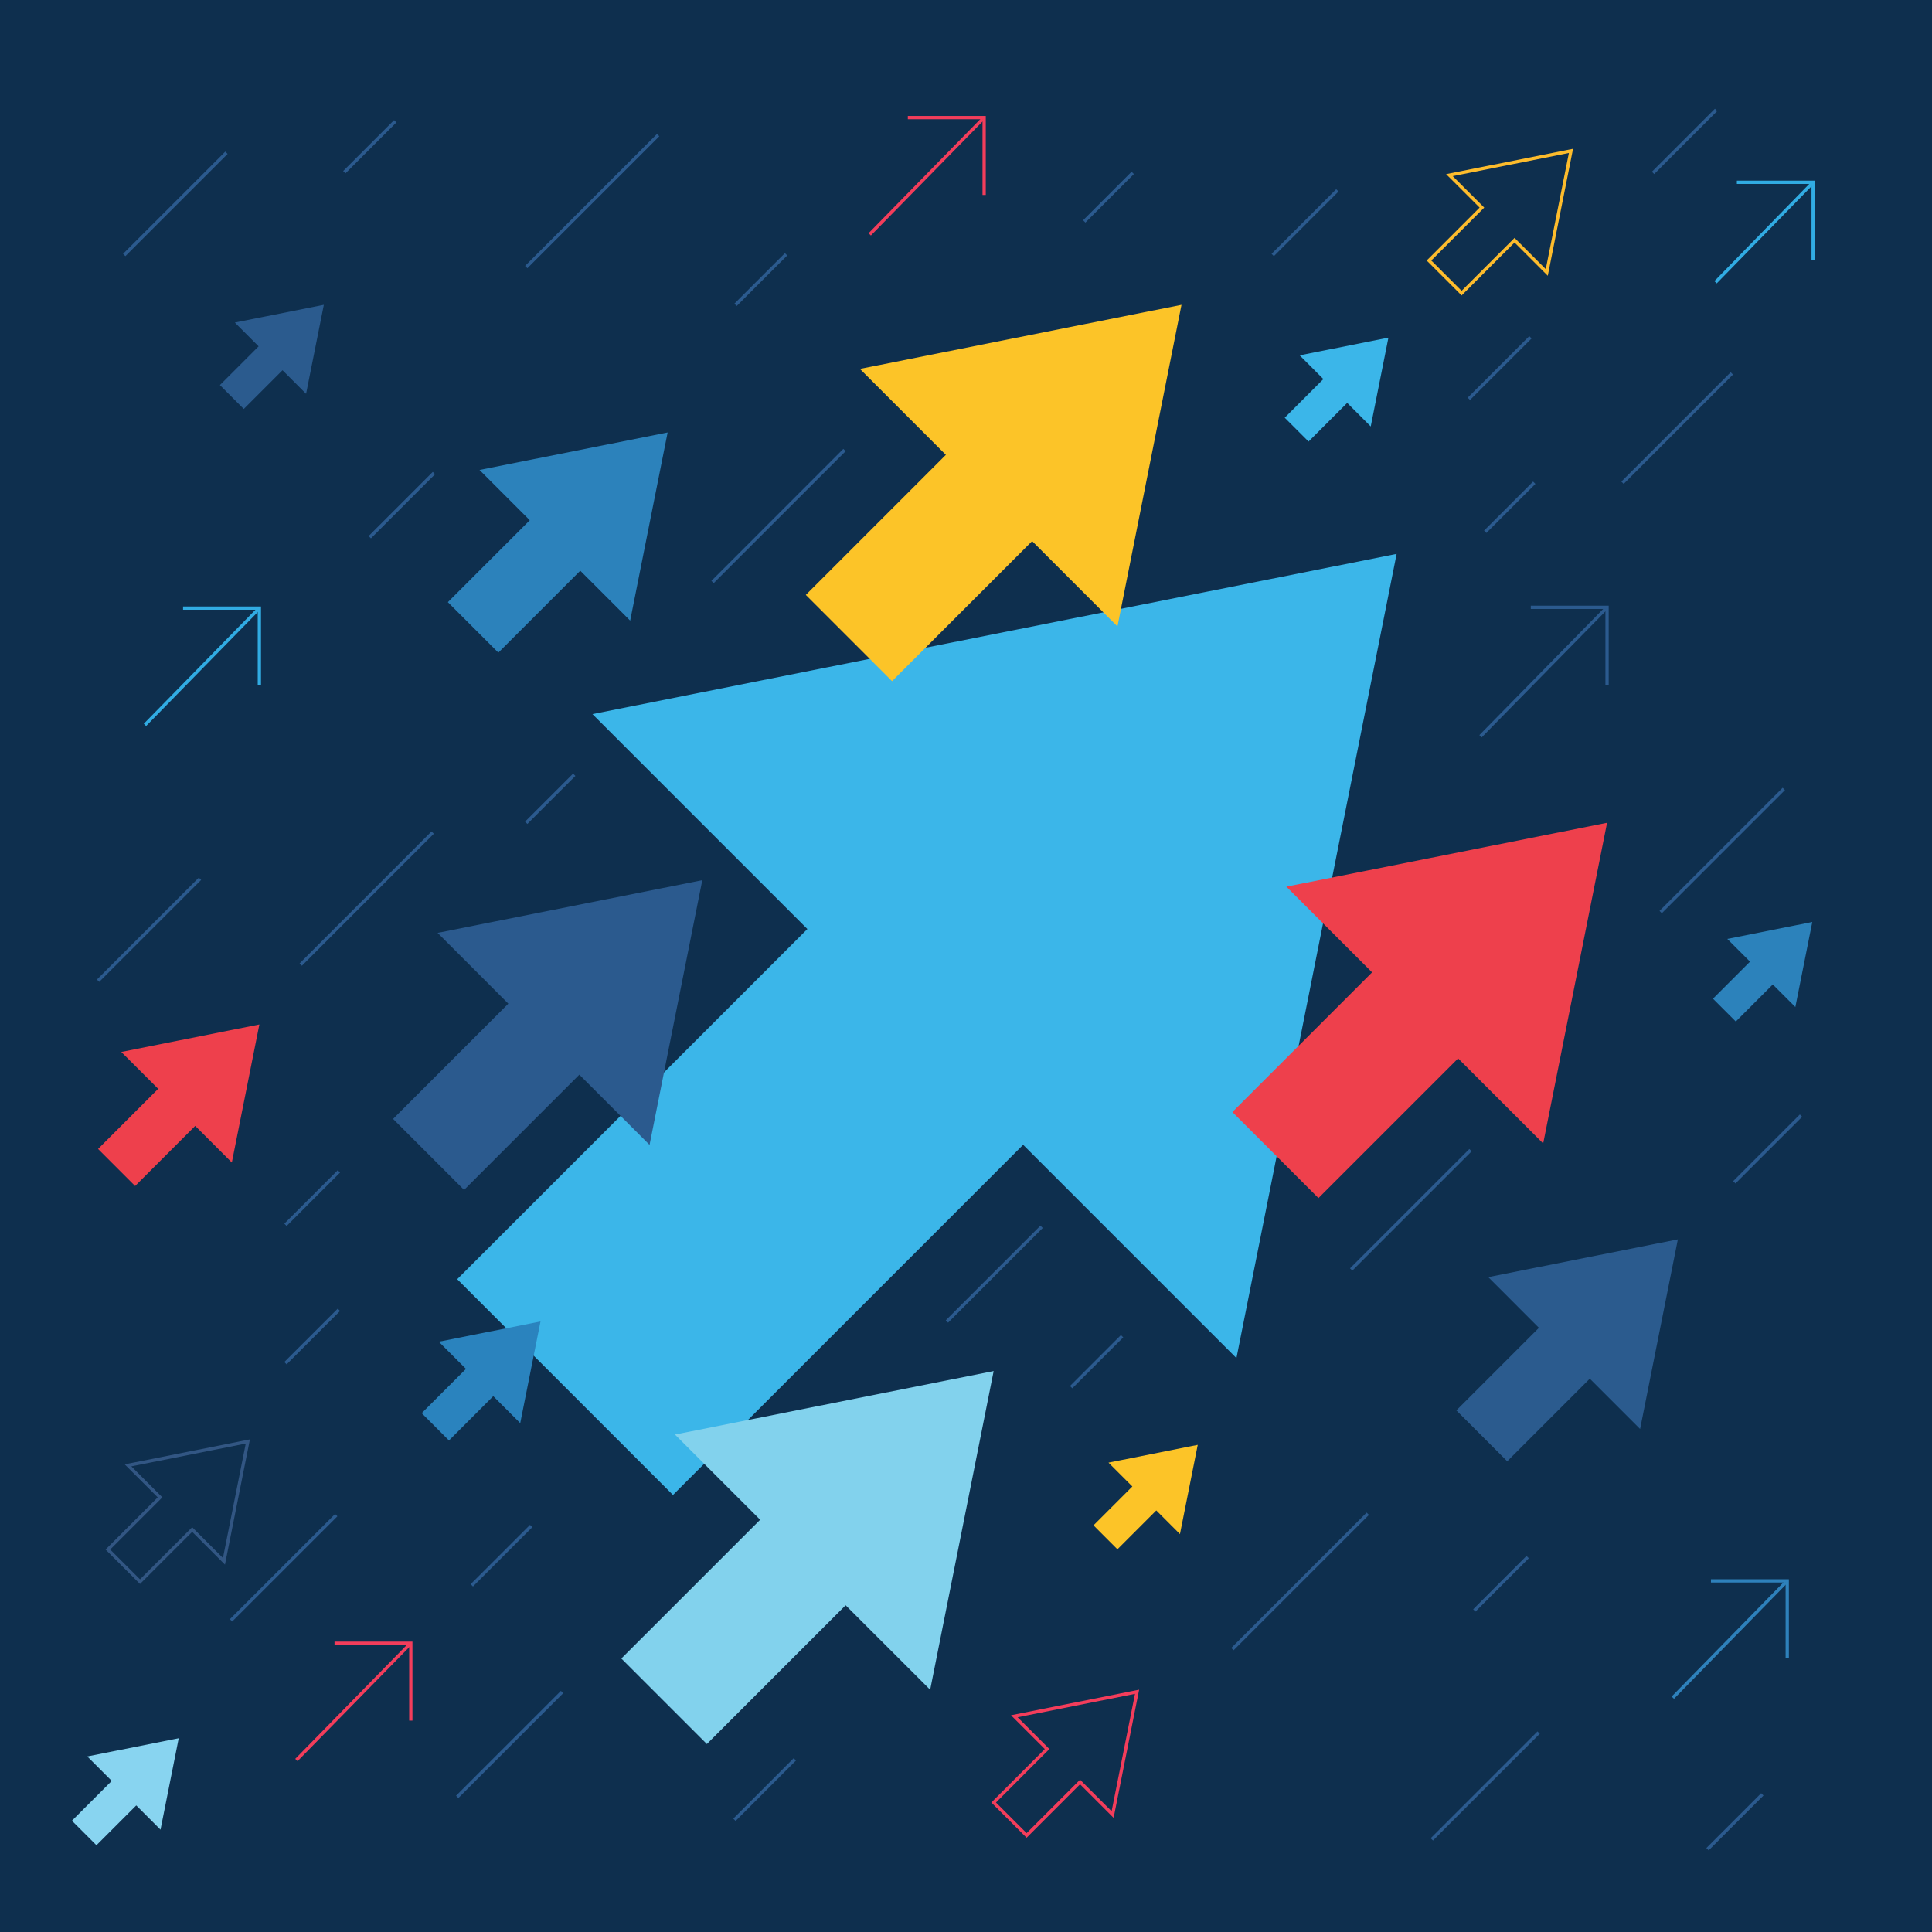 <svg xmlns="http://www.w3.org/2000/svg" viewBox="0 0 591 591" xmlns:svg="http://www.w3.org/2000/svg">
    <rect width="591" height="591" fill="#0e2f4e"/>
    <polygon
            points="139.86 391.31 246.98 284.19 181.23 218.44 427.23 169.44 378.23 415.44 312.98 350.19 205.86 457.31 139.86 391.31"
            fill="#3bb6e9"/>
    <polygon
            points="246.5 181.98 289.34 139.14 263.05 112.85 361.42 93.25 341.83 191.63 315.73 165.53 272.89 208.37 246.5 181.98"
            fill="#fcc428"/>
    <polygon
            points="137 184.2 162.06 159.14 146.68 143.76 204.23 132.29 192.77 189.84 177.5 174.58 152.44 199.64 137 184.2"
            fill="#2c82bb"/>
    <polygon
            points="67.27 117.8 79.11 105.95 71.84 98.67 99.06 93.25 93.63 120.47 86.42 113.25 74.57 125.1 67.27 117.8"
            fill="#2b5b8e"/>
    <polygon
            points="437.13 79.69 453.32 63.5 443.38 53.57 480.56 46.16 473.16 83.34 463.3 73.48 447.11 89.67 437.13 79.69"
            fill="none" stroke="#fdbc2c" strokeLinecap="round" strokeMiterlimit="10"
            strokeWidth="3"/>
    <polygon
            points="393 127.78 404.82 115.96 397.57 108.7 424.72 103.29 419.31 130.45 412.11 123.25 400.29 135.07 393 127.78"
            fill="#3bb6e9"/>
    <polygon
            points="377 340.17 419.72 297.45 393.5 271.23 491.6 251.69 472.06 349.79 446.04 323.77 403.32 366.49 377 340.17"
            fill="#ee404c"/>
    <polygon
            points="445.5 431.44 470.76 406.18 455.26 390.67 513.26 379.12 501.71 437.13 486.32 421.74 461.06 447 445.5 431.44"
            fill="#2b5b8e"/>
    <polygon
            points="190.07 507.34 232.53 464.89 206.47 438.83 303.96 419.41 284.54 516.9 258.68 491.05 216.23 533.5 190.07 507.34"
            fill="#82d2ed"/>
    <polygon
            points="120.24 342.28 155.5 307.02 133.86 285.37 214.83 269.25 198.7 350.22 177.22 328.74 141.96 364 120.24 342.28"
            fill="#2b5a8e"/>
    <polygon
            points="30 351.47 48.39 333.07 37.1 321.79 79.34 313.38 70.92 355.61 59.72 344.41 41.33 362.8 30 351.47"
            fill="#ee404c"/>
    <polygon points="22 556.96 34.18 544.78 26.7 537.3 54.67 531.73 49.1 559.7 41.68 552.28 29.5 564.46 22 556.96"
             fill="#88d4f0"/>
    <polygon points="33 474 48.96 458.04 39.16 448.25 75.81 440.95 68.51 477.6 58.79 467.88 42.83 483.83 33 474"
             fill="none" stroke="#325683" strokeLinecap="round" strokeMiterlimit="10"
             strokeWidth="2"/>
    <polygon
            points="524 305.5 535.33 294.17 528.38 287.22 554.38 282.04 549.2 308.05 542.3 301.15 530.98 312.48 524 305.5"
            fill="#2c82bb"/>
    <polygon
            points="303.96 551.39 320.31 535.03 310.28 525 347.83 517.51 340.35 555.07 330.39 545.11 314.04 561.46 303.96 551.39"
            fill="none" stroke="#f33d5b" strokeLinecap="round" strokeMiterlimit="10"
            strokeWidth="3"/>
    <polygon
            points="129 432.29 142.54 418.75 134.23 410.43 165.34 404.24 159.14 435.34 150.89 427.09 137.34 440.64 129 432.29"
            fill="#2a83be"/>
    <polygon
            points="334.5 466.6 346.39 454.71 339.09 447.42 366.39 441.98 360.95 469.28 353.71 462.04 341.82 473.93 334.5 466.6"
            fill="#fcc428"/>
    <line x1="90.67" y1="538.39" x2="125.21" y2="503.13" fill="none" stroke="#f33d5b"
          strokeMiterlimit="10" strokeWidth="3"/>
    <path d="M102.33,502.67" fill="none" stroke="#f33d5b" strokeLinecap="round"
          strokeMiterlimit="10"/>
    <polyline points="125.67 526.33 125.67 502.67 102.33 502.67" fill="none"
              stroke="#f33d5b" strokeMiterlimit="10" strokeWidth="3"/>
    <line x1="511.72" y1="519.31" x2="546.26" y2="484.05" fill="none" stroke="#2e81bb"
          strokeMiterlimit="10" strokeWidth="3"/>
    <path d="M523.38,483.59" fill="none" stroke="#2e81bb" strokeLinecap="round"
          strokeMiterlimit="10"/>
    <polyline points="546.72 507.26 546.72 483.59 523.38 483.59" fill="none"
              stroke="#2e81bb" strokeMiterlimit="10" strokeWidth="3"/>
    <line x1="452.89" y1="225.22" x2="491.15" y2="186.25" fill="none" stroke="#2b5a8e"
          strokeMiterlimit="10" strokeWidth="3"/>
    <path d="M468.27,185.79" fill="none" stroke="#2b5a8e" strokeLinecap="round"
          strokeMiterlimit="10"/>
    <polyline points="491.6 209.45 491.6 185.78 468.27 185.78" fill="none"
              stroke="#2b5a8e" strokeMiterlimit="10" strokeWidth="3"/>
    <line x1="524.79" y1="86.34" x2="554.19" y2="56.22" fill="none" stroke="#31ace3"
          strokeMiterlimit="10" strokeWidth="3"/>
    <path d="M531.31,55.76" fill="none" stroke="#31ace3" strokeLinecap="round"
          strokeMiterlimit="10"/>
    <polyline points="554.64 79.43 554.64 55.76 531.31 55.76" fill="none"
              stroke="#31ace3" strokeMiterlimit="10" strokeWidth="3"/>
    <line x1="266.05" y1="71.69" x2="300.59" y2="36.43" fill="none" stroke="#f33d5b"
          strokeMiterlimit="10" strokeWidth="3"/>
    <path d="M277.71,36" fill="none" stroke="#f33d5b" strokeLinecap="round"
          strokeMiterlimit="10"/>
    <polyline points="301.05 59.63 301.05 35.97 277.71 35.97" fill="none"
              stroke="#f33d5b" strokeMiterlimit="10" strokeWidth="3"/>
    <line x1="44.34" y1="221.74" x2="78.88" y2="186.48" fill="none" stroke="#31ace3"
          strokeMiterlimit="10" strokeWidth="3"/>
    <path d="M56,186" fill="none" stroke="#31ace3" strokeLinecap="round" strokeMiterlimit="10"
    />
    <polyline points="79.34 209.68 79.34 186.02 56 186.02" fill="none" stroke="#31ace3"
              strokeMiterlimit="10" strokeWidth="3"/>
    <line x1="92" y1="295.06" x2="132.36" y2="254.69" fill="none" stroke="#2b5a8e"
          strokeLinecap="round" strokeMiterlimit="10" strokeWidth="2"/>
    <line x1="217.97" y1="178.03" x2="258.33" y2="137.67" fill="none" stroke="#2b5a8e"
          strokeLinecap="round" strokeMiterlimit="10" strokeWidth="2"/>
    <line x1="160.97" y1="81.69" x2="201.33" y2="41.33" fill="none" stroke="#2b5a8e"
          strokeLinecap="round" strokeMiterlimit="10" strokeWidth="2"/>
    <line x1="38" y1="78" x2="69.27" y2="46.73" fill="none" stroke="#2b5a8e"
          strokeLinecap="round" strokeMiterlimit="10" strokeWidth="2"/>
    <line x1="105.33" y1="52.67" x2="120.9" y2="37.1" fill="none" stroke="#2b5a8e"
          strokeLinecap="round" strokeMiterlimit="10" strokeWidth="2"/>
    <line x1="113.12" y1="164.33" x2="132.74" y2="144.71" fill="none" stroke="#2b5a8e"
          strokeLinecap="round" strokeMiterlimit="10" strokeWidth="2"/>
    <line x1="225" y1="93.25" x2="240.46" y2="77.79" fill="none" stroke="#2b5a8e"
          strokeLinecap="round" strokeMiterlimit="10" strokeWidth="2"/>
    <line x1="331.67" y1="67.73" x2="346.5" y2="52.89" fill="none" stroke="#2b5a8e"
          strokeLinecap="round" strokeMiterlimit="10" strokeWidth="2"/>
    <line x1="389.33" y1="78" x2="409.1" y2="58.23" fill="none" stroke="#2b5a8e"
          strokeLinecap="round" strokeMiterlimit="10" strokeWidth="2"/>
    <line x1="30" y1="300" x2="61.18" y2="268.82" fill="none" stroke="#2b5a8e"
          strokeLinecap="round" strokeMiterlimit="10" strokeWidth="2"/>
    <line x1="160.97" y1="251.69" x2="175.66" y2="237" fill="none" stroke="#2b5a8e"
          strokeLinecap="round" strokeMiterlimit="10" strokeWidth="2"/>
    <line x1="87.33" y1="374.67" x2="103.67" y2="358.33" fill="none" stroke="#2b5a8e"
          strokeLinecap="round" strokeMiterlimit="10" strokeWidth="2"/>
    <line x1="87.33" y1="417" x2="103.67" y2="400.67" fill="none" stroke="#2b5a8e"
          strokeLinecap="round" strokeMiterlimit="10" strokeWidth="2"/>
    <line x1="70.67" y1="495.67" x2="102.86" y2="463.48" fill="none" stroke="#2b5a8e"
          strokeLinecap="round" strokeMiterlimit="10" strokeWidth="2"/>
    <line x1="144.33" y1="484.95" x2="162.48" y2="466.81" fill="none" stroke="#2b5a8e"
          strokeLinecap="round" strokeMiterlimit="10" strokeWidth="2"/>
    <line x1="139.86" y1="549.67" x2="171.93" y2="517.6" fill="none" stroke="#2b5a8e"
          strokeLinecap="round" strokeMiterlimit="10" strokeWidth="2"/>
    <line x1="224.67" y1="556.67" x2="243.14" y2="538.19" fill="none" stroke="#2b5a8e"
          strokeLinecap="round" strokeMiterlimit="10" strokeWidth="2"/>
    <line x1="289.67" y1="404.24" x2="318.62" y2="375.29" fill="none" stroke="#2b5a8e"
          strokeLinecap="round" strokeMiterlimit="10" strokeWidth="2"/>
    <line x1="327.67" y1="424.33" x2="343.25" y2="408.75" fill="none" stroke="#2b5a8e"
          strokeLinecap="round" strokeMiterlimit="10" strokeWidth="2"/>
    <line x1="377" y1="504.46" x2="418.4" y2="463.06" fill="none" stroke="#2b5a8e"
          strokeLinecap="round" strokeMiterlimit="10" strokeWidth="2"/>
    <line x1="451" y1="492.63" x2="467.31" y2="476.31" fill="none" stroke="#2b5a8e"
          strokeLinecap="round" strokeMiterlimit="10" strokeWidth="2"/>
    <line x1="438" y1="562.67" x2="470.67" y2="530" fill="none" stroke="#2b5a8e"
          strokeLinecap="round" strokeMiterlimit="10" strokeWidth="2"/>
    <line x1="522.33" y1="565.67" x2="539.1" y2="548.9" fill="none" stroke="#2b5a8e"
          strokeLinecap="round" strokeMiterlimit="10" strokeWidth="2"/>
    <line x1="413.33" y1="388.33" x2="449.83" y2="351.83" fill="none" stroke="#2b5a8e"
          strokeLinecap="round" strokeMiterlimit="10" strokeWidth="2"/>
    <line x1="530.53" y1="361.67" x2="550.93" y2="341.27" fill="none" stroke="#2b5a8e"
          strokeLinecap="round" strokeMiterlimit="10" strokeWidth="2"/>
    <line x1="508" y1="279" x2="545.67" y2="241.33" fill="none" stroke="#2b5a8e"
          strokeLinecap="round" strokeMiterlimit="10" strokeWidth="2"/>
    <line x1="454.33" y1="162.67" x2="469.33" y2="147.67" fill="none" stroke="#2b5a8e"
          strokeLinecap="round" strokeMiterlimit="10" strokeWidth="2"/>
    <line x1="496.33" y1="147.67" x2="529.77" y2="114.23" fill="none" stroke="#2b5a8e"
          strokeLinecap="round" strokeMiterlimit="10" strokeWidth="2"/>
    <line x1="449.33" y1="122" x2="468.16" y2="103.18" fill="none" stroke="#2b5a8e"
          strokeLinecap="round" strokeMiterlimit="10" strokeWidth="2"/>
    <line x1="505.67" y1="52.89" x2="524.95" y2="33.61" fill="none" stroke="#2b5a8e"
          strokeLinecap="round" strokeMiterlimit="10" strokeWidth="2"/>
</svg>